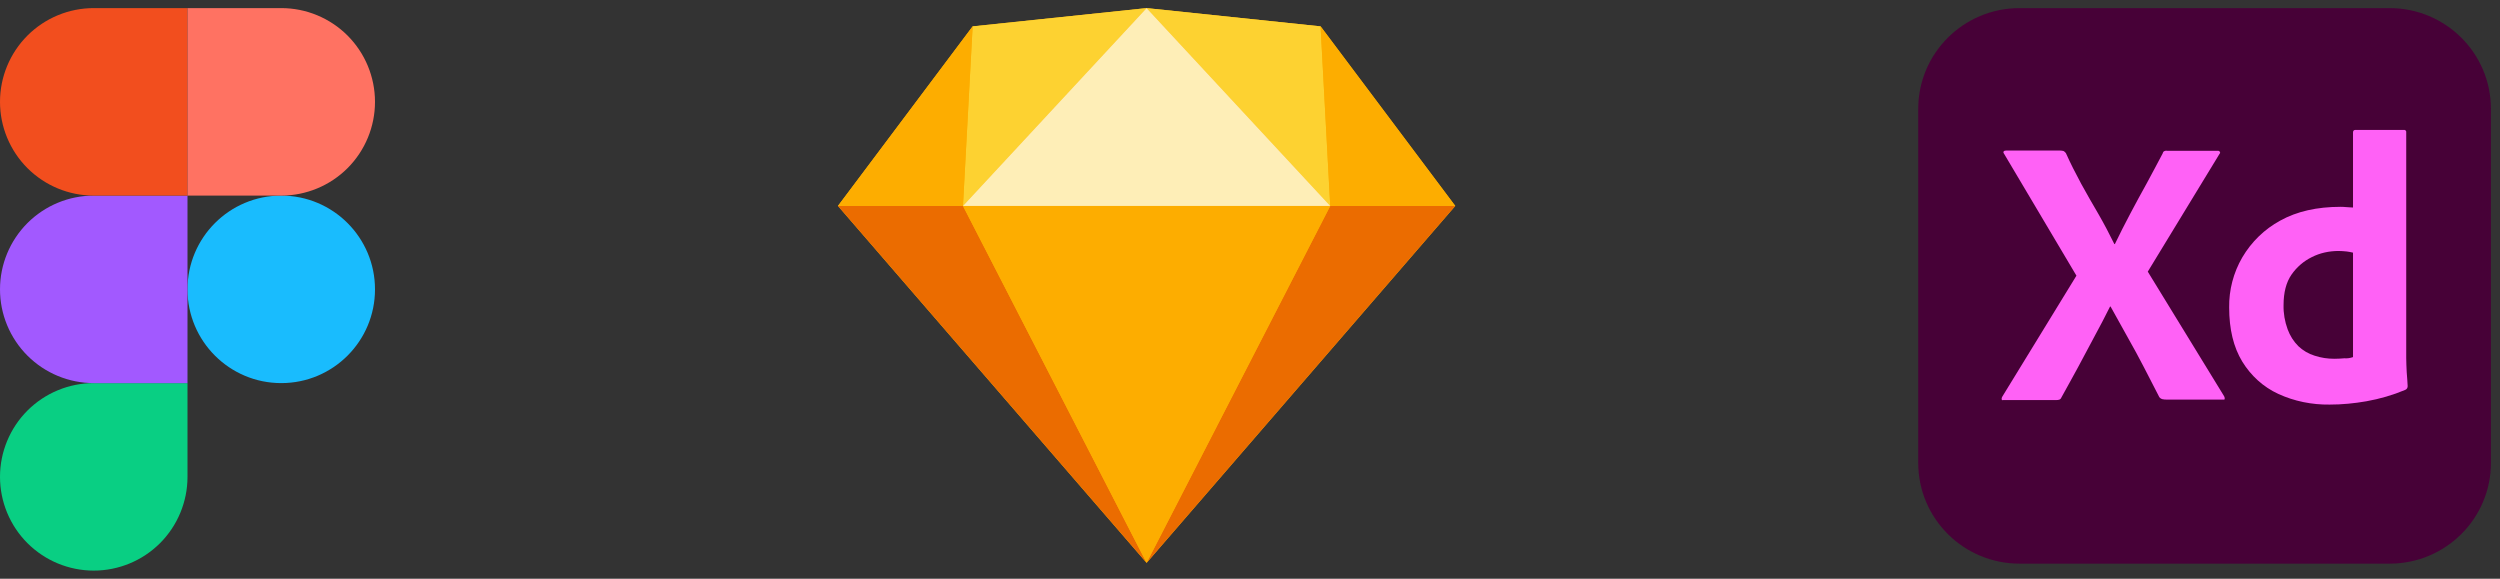 <svg width="108" height="25" viewBox="0 0 108 25" fill="none" xmlns="http://www.w3.org/2000/svg">
<rect x="0" y="0" width="108" height="25" fill="#333333" stroke="none"/>
<path d="M87.248 0.35H103.228C105.65 0.35 107.609 2.299 107.609 4.709V19.991C107.609 22.401 105.65 24.35 103.228 24.35H87.248C84.826 24.35 82.867 22.401 82.867 19.991V4.709C82.867 2.299 84.826 0.35 87.248 0.35Z" fill="#470137"/>
<path d="M95.877 6.658L92.784 11.735L96.083 17.119C96.104 17.16 96.114 17.201 96.104 17.242C96.094 17.283 96.052 17.253 95.99 17.263H93.63C93.465 17.263 93.351 17.253 93.279 17.15C93.063 16.719 92.836 16.299 92.619 15.868C92.403 15.447 92.166 15.017 91.918 14.576C91.671 14.135 91.423 13.694 91.176 13.242H91.155C90.939 13.683 90.702 14.124 90.465 14.565C90.228 15.006 89.99 15.447 89.764 15.878C89.526 16.309 89.289 16.75 89.052 17.171C89.011 17.273 88.929 17.283 88.815 17.283H86.547C86.506 17.283 86.475 17.304 86.475 17.253C86.465 17.212 86.475 17.171 86.496 17.14L89.702 11.909L86.578 6.647C86.547 6.606 86.537 6.565 86.557 6.545C86.578 6.514 86.619 6.504 86.66 6.504H89.001C89.052 6.504 89.104 6.514 89.145 6.524C89.186 6.545 89.217 6.576 89.248 6.617C89.444 7.058 89.671 7.499 89.908 7.94C90.155 8.381 90.392 8.812 90.65 9.242C90.898 9.673 91.124 10.104 91.341 10.545H91.362C91.578 10.094 91.805 9.653 92.032 9.222C92.258 8.791 92.496 8.36 92.733 7.93C92.97 7.499 93.197 7.058 93.423 6.637C93.434 6.596 93.454 6.555 93.485 6.535C93.526 6.514 93.568 6.504 93.619 6.514H95.795C95.846 6.504 95.898 6.535 95.908 6.586C95.918 6.596 95.898 6.637 95.877 6.658Z" fill="#FF61F6"/>
<path d="M100.64 17.478C99.877 17.488 99.114 17.335 98.423 17.017C97.774 16.719 97.238 16.227 96.867 15.622C96.485 14.996 96.3 14.217 96.3 13.283C96.289 12.524 96.485 11.776 96.867 11.119C97.258 10.453 97.826 9.899 98.506 9.53C99.228 9.13 100.094 8.935 101.114 8.935C101.166 8.935 101.238 8.935 101.331 8.945C101.423 8.955 101.527 8.955 101.65 8.965V5.724C101.65 5.653 101.681 5.612 101.753 5.612H103.846C103.898 5.601 103.939 5.642 103.949 5.683C103.949 5.694 103.949 5.704 103.949 5.704V15.468C103.949 15.653 103.96 15.858 103.97 16.083C103.99 16.299 104.001 16.504 104.011 16.678C104.011 16.75 103.98 16.812 103.908 16.842C103.372 17.068 102.805 17.232 102.228 17.335C101.702 17.427 101.176 17.478 100.64 17.478ZM101.65 15.427V10.914C101.557 10.894 101.465 10.873 101.372 10.863C101.258 10.853 101.145 10.842 101.032 10.842C100.63 10.842 100.228 10.924 99.867 11.109C99.516 11.283 99.217 11.54 98.99 11.868C98.764 12.196 98.65 12.637 98.65 13.171C98.64 13.53 98.702 13.889 98.826 14.227C98.929 14.504 99.083 14.75 99.289 14.955C99.485 15.14 99.722 15.283 99.99 15.365C100.269 15.458 100.557 15.499 100.846 15.499C101.001 15.499 101.145 15.489 101.279 15.478C101.413 15.489 101.527 15.468 101.65 15.427Z" fill="#FF61F6"/>
<path d="M12.15 16.55C14.387 16.55 16.2 14.737 16.2 12.5C16.2 10.263 14.387 8.45 12.15 8.45C9.913 8.45 8.1 10.263 8.1 12.5C8.1 14.737 9.913 16.55 12.15 16.55Z" fill="#19BCFE"/>
<path fill-rule="evenodd" clip-rule="evenodd" d="M4.05 24.65C5.124 24.65 6.154 24.223 6.914 23.464C7.673 22.704 8.1 21.674 8.1 20.6V16.55H4.05C2.976 16.55 1.946 16.977 1.186 17.736C0.427 18.496 0 19.526 0 20.6C0 21.674 0.427 22.704 1.186 23.464C1.946 24.223 2.976 24.65 4.05 24.65Z" fill="#09CF83"/>
<path fill-rule="evenodd" clip-rule="evenodd" d="M4.05 16.55H8.1V8.45H4.05C2.976 8.45 1.946 8.877 1.186 9.636C0.427 10.396 0 11.426 0 12.5C0 13.574 0.427 14.604 1.186 15.364C1.946 16.123 2.976 16.55 4.05 16.55Z" fill="#A259FF"/>
<path fill-rule="evenodd" clip-rule="evenodd" d="M4.05 8.45H8.1V0.35H4.05C2.976 0.35 1.946 0.777 1.186 1.536C0.427 2.296 0 3.326 0 4.4C0 5.474 0.427 6.504 1.186 7.264C1.946 8.023 2.976 8.45 4.05 8.45Z" fill="#F24E1E"/>
<path fill-rule="evenodd" clip-rule="evenodd" d="M12.15 8.45H8.1V0.35H12.15C13.224 0.35 14.254 0.777 15.014 1.536C15.773 2.296 16.2 3.326 16.2 4.4C16.2 5.474 15.773 6.504 15.014 7.264C14.254 8.023 13.224 8.45 12.15 8.45Z" fill="#FF7262"/>
<g clip-path="url(#clip0)">
<path d="M49.533 0.35L42.018 1.139L36.2 8.896L49.533 24.315L62.867 8.896L57.049 1.139L49.533 0.35Z" fill="#FDB300"/>
<path d="M36.2 8.896L49.533 24.315L41.601 8.896H36.2Z" fill="#EB6C00"/>
<path d="M57.466 8.896L49.533 24.315L62.867 8.896H57.466Z" fill="#EB6C00"/>
<path d="M41.601 8.896L49.533 24.315L57.466 8.896H41.601Z" fill="#FDAD00"/>
<path d="M42.018 1.139L41.6 8.896L49.533 0.35L42.018 1.139Z" fill="#FDD231"/>
<path d="M57.466 8.896L57.048 1.139L49.533 0.35L57.466 8.896Z" fill="#FDD231"/>
<path d="M57.466 8.896H62.867L57.049 1.139L57.466 8.896Z" fill="#FDAD00"/>
<path d="M36.2 8.896H41.601L42.018 1.139L36.2 8.896Z" fill="#FDAD00"/>
<path d="M49.533 0.35L41.601 8.896H57.466L49.533 0.35Z" fill="#FEEEB7"/>
</g>
<defs>
<clipPath id="clip0">
<rect width="26.667" height="24" fill="white" transform="translate(36.2 0.35)"/>
</clipPath>
</defs>
</svg>
